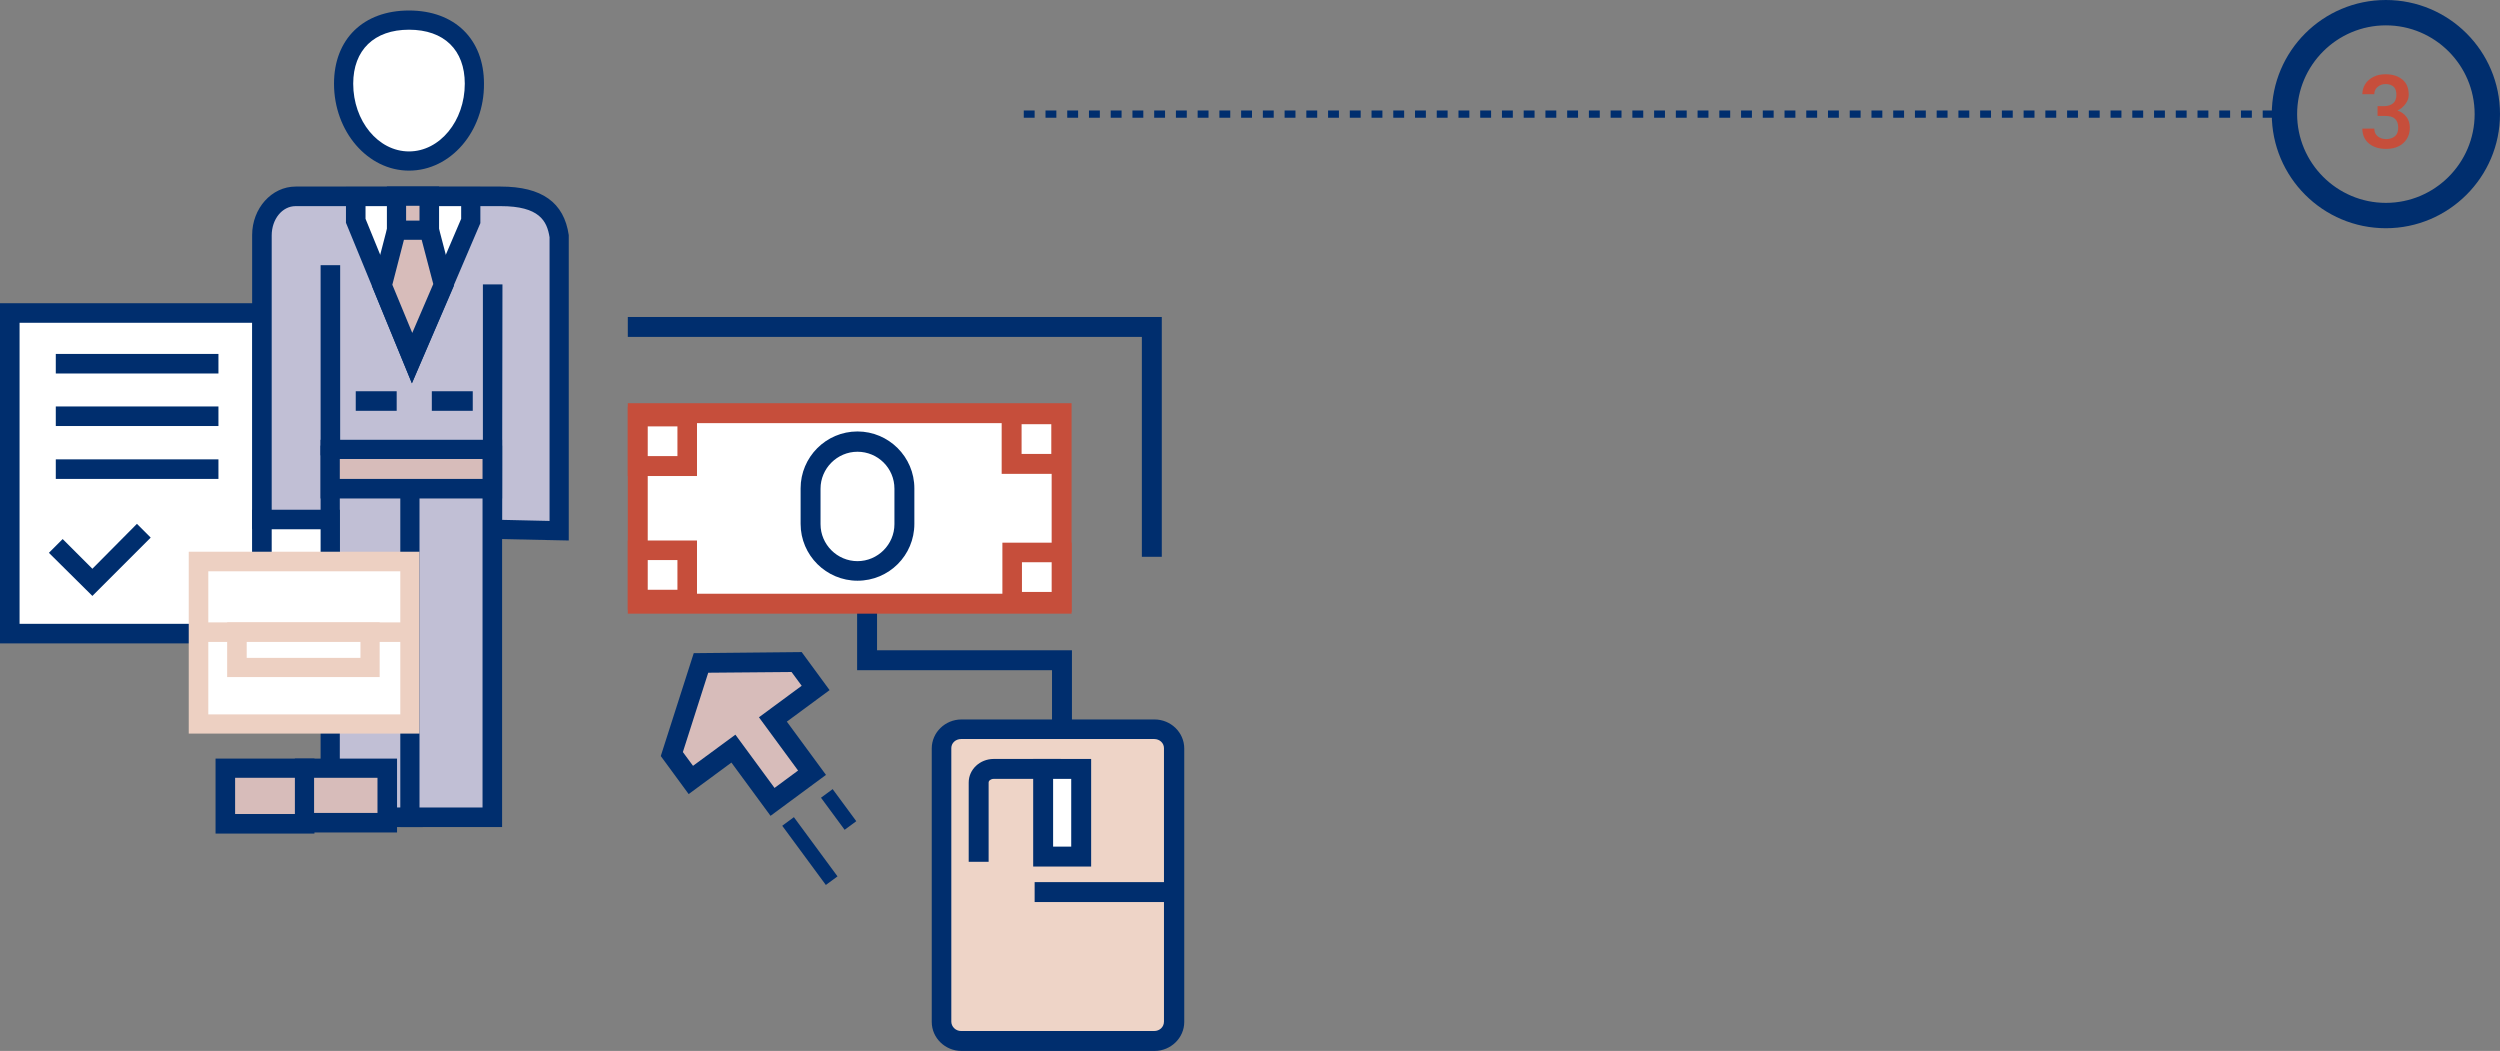 <?xml version="1.0" encoding="utf-8"?>
<!-- Generator: Adobe Illustrator 22.0.1, SVG Export Plug-In . SVG Version: 6.00 Build 0)  -->
<svg version="1.1" id="Capa_1" xmlns="http://www.w3.org/2000/svg" xmlns:xlink="http://www.w3.org/1999/xlink" x="0px" y="0px"
	 viewBox="0 0 690.1 290.1" style="enable-background:new 0 0 690.1 290.1;" xml:space="preserve">
<rect x="0" y="0" width="690.1" height="290.1" fill="#808080" stroke="none"/>
<style type="text/css">
	.st0{fill:#002E6E;}
	.st1{fill:#C64E3B;}
	.st2{fill:#EED4C7;}
	.st3{fill:#FFFFFF;}
	.st4{fill:#D7BCBA;}
	.st5{fill:#C1BFD5;}
	.st6{fill:#EDD0C2;}
</style>
<g>
	<g>
		<path class="st0" d="M658.6,63c-17.4,0-31.5-14.1-31.5-31.5S641.2,0,658.6,0s31.5,14.1,31.5,31.5S675.9,63,658.6,63z M658.6,7
			c-13.5,0-24.5,11-24.5,24.5s11,24.5,24.5,24.5s24.5-11,24.5-24.5S672.1,7,658.6,7z"/>
	</g>
	<g>
		<path class="st1" d="M656.2,29.3h2c1,0,1.8-0.3,2.4-0.8c0.6-0.5,0.9-1.3,0.9-2.3c0-0.9-0.2-1.7-0.7-2.2c-0.5-0.5-1.3-0.8-2.3-0.8
			c-0.9,0-1.6,0.3-2.2,0.8s-0.9,1.2-0.9,2h-3.3c0-1,0.3-2,0.8-2.8c0.5-0.8,1.3-1.5,2.3-2s2.1-0.7,3.3-0.7c2,0,3.5,0.5,4.7,1.5
			s1.7,2.4,1.7,4.2c0,0.9-0.3,1.7-0.9,2.5c-0.6,0.8-1.3,1.4-2.2,1.8c1.1,0.4,1.9,1,2.5,1.8c0.6,0.8,0.9,1.8,0.9,2.9
			c0,1.8-0.6,3.2-1.8,4.3c-1.2,1.1-2.8,1.6-4.8,1.6c-1.9,0-3.5-0.5-4.7-1.5c-1.2-1-1.8-2.4-1.8-4.1h3.3c0,0.9,0.3,1.6,0.9,2.1
			s1.4,0.8,2.4,0.8c1,0,1.8-0.3,2.4-0.8c0.6-0.5,0.9-1.3,0.9-2.4c0-1-0.3-1.9-0.9-2.4c-0.6-0.6-1.5-0.8-2.8-0.8h-2V29.3z"/>
	</g>
	<g>
		<path class="st0" d="M627.6,32.5h-3v-2h3V32.5z M621.6,32.5h-3v-2h3V32.5z M615.6,32.5h-3v-2h3V32.5z M609.6,32.5h-3v-2h3V32.5z
			 M603.6,32.5h-3v-2h3V32.5z M597.6,32.5h-3v-2h3V32.5z M591.6,32.5h-3v-2h3V32.5z M585.6,32.5h-3v-2h3V32.5z M579.6,32.5h-3v-2h3
			V32.5z M573.6,32.5h-3v-2h3V32.5z M567.6,32.5h-3v-2h3V32.5z M561.6,32.5h-3v-2h3V32.5z M555.6,32.5h-3v-2h3V32.5z M549.6,32.5h-3
			v-2h3V32.5z M543.6,32.5h-3v-2h3V32.5z M537.6,32.5h-3v-2h3V32.5z M531.6,32.5h-3v-2h3V32.5z M525.6,32.5h-3v-2h3V32.5z
			 M519.6,32.5h-3v-2h3V32.5z M513.6,32.5h-3v-2h3V32.5z M507.6,32.5h-3v-2h3V32.5z M501.6,32.5h-3v-2h3V32.5z M495.6,32.5h-3v-2h3
			V32.5z M489.6,32.5h-3v-2h3V32.5z M483.6,32.5h-3v-2h3V32.5z M477.6,32.5h-3v-2h3V32.5z M471.6,32.5h-3v-2h3V32.5z M465.6,32.5h-3
			v-2h3V32.5z M459.6,32.5h-3v-2h3V32.5z M453.6,32.5h-3v-2h3V32.5z M447.6,32.5h-3v-2h3V32.5z M441.6,32.5h-3v-2h3V32.5z
			 M435.6,32.5h-3v-2h3V32.5z M429.6,32.5h-3v-2h3V32.5z M423.6,32.5h-3v-2h3V32.5z M417.6,32.5h-3v-2h3V32.5z M411.6,32.5h-3v-2h3
			V32.5z M405.6,32.5h-3v-2h3V32.5z M399.6,32.5h-3v-2h3V32.5z M393.6,32.5h-3v-2h3V32.5z M387.6,32.5h-3v-2h3V32.5z M381.6,32.5h-3
			v-2h3V32.5z M375.6,32.5h-3v-2h3V32.5z M369.6,32.5h-3v-2h3V32.5z M363.6,32.5h-3v-2h3V32.5z M357.6,32.5h-3v-2h3V32.5z
			 M351.6,32.5h-3v-2h3V32.5z M345.6,32.5h-3v-2h3V32.5z M339.6,32.5h-3v-2h3V32.5z M333.6,32.5h-3v-2h3V32.5z M327.6,32.5h-3v-2h3
			V32.5z M321.6,32.5h-3v-2h3V32.5z M315.6,32.5h-3v-2h3V32.5z M309.6,32.5h-3v-2h3V32.5z M303.6,32.5h-3v-2h3V32.5z M297.6,32.5h-3
			v-2h3V32.5z M291.6,32.5h-3v-2h3V32.5z M285.6,32.5h-3v-2h3V32.5z"/>
	</g>
	<g>
		<g>
			<g>
				<g>
					<path class="st2" d="M324.2,282.1c0,2.9-2.5,5.3-5.5,5.3h-53.3c-3,0-5.5-2.4-5.5-5.3v-75.5c0-2.9,2.4-5.3,5.5-5.3h53.3
						c3,0,5.5,2.4,5.5,5.3V282.1z"/>
				</g>
				<g>
					<path class="st0" d="M318.7,290.1h-53.3c-4.5,0-8.2-3.6-8.2-8v-75.5c0-4.4,3.7-8,8.2-8h53.3c4.5,0,8.2,3.6,8.2,8v75.5
						C326.9,286.5,323.2,290.1,318.7,290.1z M265.3,204c-1.5,0-2.7,1.1-2.7,2.5v75.5c0,1.4,1.2,2.6,2.7,2.6h53.3
						c1.5,0,2.7-1.1,2.7-2.6v-75.5c0-1.4-1.2-2.5-2.7-2.5H265.3z"/>
				</g>
			</g>
			<g>
				<polygon class="st0" points="295.9,203.4 290.4,203.4 290.4,185 236.6,185 236.6,161 242.1,161 242.1,179.5 295.9,179.5 				"/>
			</g>
			<g>
				<path class="st0" d="M272.9,237.9h-5.5V216c0-3.6,3.1-6.5,6.9-6.5h18.5v5.5h-18.5c-0.8,0-1.4,0.5-1.4,1V237.9z"/>
			</g>
			<g>
				<g>
					<rect x="287.9" y="212.2" class="st3" width="10.5" height="24.2"/>
				</g>
				<g>
					<path class="st0" d="M301.2,239.2h-16v-29.7h16V239.2z M290.7,233.7h5v-18.7h-5V233.7z"/>
				</g>
			</g>
			<g>
				<g>
					<rect x="285.6" y="243.5" class="st0" width="38.5" height="5.5"/>
				</g>
			</g>
			<g>
				<g>
					<rect x="176" y="114.1" class="st3" width="117" height="52.6"/>
				</g>
				<g>
					<path class="st1" d="M295.8,169.4H173.3v-58.1h122.5V169.4z M178.8,163.9h111.5v-47.1H178.8V163.9z"/>
				</g>
			</g>
			<g>
				<polygon class="st0" points="320.7,153.7 315.2,153.7 315.2,93 173.3,93 173.3,87.5 320.7,87.5 				"/>
			</g>
			<g>
				<g>
					<rect x="176" y="115" class="st3" width="13.6" height="13.6"/>
				</g>
				<g>
					<path class="st1" d="M192.4,131.4h-19.1v-19.1h19.1V131.4z M178.8,125.9h8.2v-8.2h-8.2V125.9z"/>
				</g>
			</g>
			<g>
				<g>
					<rect x="176" y="151.9" class="st3" width="13.6" height="13.6"/>
				</g>
				<g>
					<path class="st1" d="M192.4,168.3h-19.1v-19.1h19.1V168.3z M178.8,162.8h8.2v-8.2h-8.2V162.8z"/>
				</g>
			</g>
			<g>
				<g>
					<rect x="279.2" y="114.4" class="st3" width="13.7" height="13.6"/>
				</g>
				<g>
					<path class="st1" d="M295.6,130.8h-19.1v-19.1h19.1V130.8z M282,125.3h8.2v-8.2H282V125.3z"/>
				</g>
			</g>
			<g>
				<g>
					<rect x="279.4" y="152.5" class="st3" width="13.7" height="13.6"/>
				</g>
				<g>
					<path class="st1" d="M295.8,168.9h-19.1v-19.1h19.1V168.9z M282.1,163.4h8.2v-8.2h-8.2V163.4z"/>
				</g>
			</g>
			<g>
				<g>
					<path class="st3" d="M249.7,144.6c0,7.1-5.8,12.9-12.9,12.9l0,0c-7.1,0-12.9-5.8-12.9-12.9v-9.8c0-7.1,5.8-12.9,12.9-12.9l0,0
						c7.1,0,12.9,5.8,12.9,12.9V144.6z"/>
				</g>
				<g>
					<path class="st0" d="M236.7,160.3c-8.6,0-15.7-7-15.7-15.7v-9.8c0-8.6,7-15.7,15.7-15.7c8.6,0,15.7,7,15.7,15.7v9.8
						C252.4,153.3,245.4,160.3,236.7,160.3z M236.7,124.7c-5.6,0-10.2,4.6-10.2,10.2v9.8c0,5.6,4.6,10.2,10.2,10.2
						c5.6,0,10.2-4.6,10.2-10.2v-9.8C246.9,129.2,242.3,124.7,236.7,124.7z"/>
				</g>
			</g>
			<g>
				<g>
					<g>
						<g>
							<polygon class="st4" points="202.5,206.7 213.2,221.4 224.2,213.3 213.4,198.7 225.2,190 219.9,182.9 193.5,183.1 
								185.4,208.2 190.7,215.4 							"/>
						</g>
						<g>
							<path class="st0" d="M212.7,225.2l-10.8-14.7l-11.8,8.7l-7.7-10.5l9.1-28.4l29.8-0.3l7.7,10.5l-11.8,8.7l10.8,14.7
								L212.7,225.2z M203,202.8l10.8,14.7l6.5-4.8l-10.8-14.7l11.8-8.7l-2.8-3.8l-23,0.2l-7,21.9l2.8,3.8L203,202.8z"/>
						</g>
					</g>
					<g>
						<path class="st0" d="M226.9,213.8l-14.1,10.4L202,209.5l-11.8,8.7l-7-9.6l8.8-27.5l28.9-0.3l7,9.6l-11.8,8.7L226.9,213.8z
							 M213.7,218.6l7.7-5.7l-10.8-14.7l11.8-8.7l-3.5-4.7l-24,0.2l-7.3,22.8l3.5,4.7l11.8-8.7L213.7,218.6z"/>
					</g>
				</g>
				<g>
					<g>
						
							<rect x="229.5" y="218.1" transform="matrix(0.805 -0.593 0.593 0.805 -87.454 180.723)" class="st0" width="4" height="11"/>
					</g>
				</g>
				<g>
					<g>
						
							<rect x="221.6" y="225" transform="matrix(0.805 -0.593 0.593 0.805 -95.885 178.228)" class="st0" width="4" height="20.3"/>
					</g>
				</g>
			</g>
		</g>
		<g>
			<g>
				<rect x="2.7" y="86.4" class="st3" width="69.6" height="88.5"/>
			</g>
			<g>
				<path class="st0" d="M75,177.6H0V83.7h75V177.6z M5.4,172.2h64.3V89.1H5.4V172.2z"/>
			</g>
		</g>
		<g>
			<g>
				<path class="st3" d="M131,23.1c0,11.8-8.1,21.4-18.1,21.4c-10,0-18.1-9.6-18.1-21.4c0-11.8,8.1-17.5,18.1-17.5
					C122.9,5.5,131,11.3,131,23.1z"/>
			</g>
			<g>
				<path class="st0" d="M112.9,47.1c-11.4,0-20.7-10.8-20.7-24c0-12.3,8.1-20.2,20.7-20.2c12.6,0,20.7,7.9,20.7,20.2
					C133.7,36.3,124.4,47.1,112.9,47.1z M112.9,8.2c-9.6,0-15.4,5.6-15.4,14.9c0,10.3,6.9,18.7,15.4,18.7c8.5,0,15.4-8.4,15.4-18.7
					C128.3,13.8,122.6,8.2,112.9,8.2z"/>
			</g>
		</g>
		<g>
			<g>
				<path class="st5" d="M154.4,146.5V65.3c-0.9-6.2-4.4-11.1-16.2-11.1H81.6c-5.1,0-9.3,4.8-9.3,10.7v78.5h18.9l44.8-17.7V78.3
					l0,67.8L154.4,146.5z"/>
			</g>
			<g>
				<path class="st0" d="M157.1,149.2l-23.8-0.5l0-19.1l-41.6,16.4H69.6V64.9c0-7.4,5.4-13.4,12-13.4h56.6
					c11.4,0,17.5,4.4,18.8,13.4l0,0.4V149.2z M138.6,143.5l13.1,0.3V65.5c-0.7-4.5-2.8-8.6-13.5-8.6H81.6c-3.7,0-6.6,3.6-6.6,8.1
					v75.8h15.7l42.6-16.8l0-45.5h5.4L138.6,143.5z"/>
			</g>
		</g>
		<g>
			<g>
				<rect x="88.5" y="73.2" class="st0" width="5.4" height="52.5"/>
			</g>
		</g>
		<g>
			<g>
				<polygon class="st3" points="130,60.9 113.8,98.9 98.2,60.9 98.2,54.2 130,54.2 				"/>
			</g>
			<g>
				<path class="st0" d="M113.7,105.8L95.5,61.5v-9.9h37.1v10L113.7,105.8z M100.9,60.4L113.8,92l13.5-31.6v-3.5h-26.4V60.4z"/>
			</g>
		</g>
		<g>
			<g>
				<rect x="109.4" y="54.2" class="st4" width="9.1" height="9.8"/>
			</g>
			<g>
				<path class="st0" d="M121.2,66.7h-14.4V51.5h14.4V66.7z M112.1,61.3h3.7v-4.5h-3.7V61.3z"/>
			</g>
		</g>
		<g>
			<g>
				<polygon class="st4" points="105.5,78.8 109.4,63.6 118.5,63.6 122.4,78.6 113.8,98.9 				"/>
			</g>
			<g>
				<path class="st0" d="M113.7,105.8l-11-26.8l4.7-18.1h13.2l4.7,18L113.7,105.8z M108.3,78.6l5.5,13.3l5.8-13.5l-3.2-12.2h-4.9
					L108.3,78.6z"/>
			</g>
		</g>
		<g>
			<g>
				<rect x="91.2" y="125.7" class="st5" width="22.8" height="99.9"/>
			</g>
			<g>
				<path class="st0" d="M116.6,228.3H88.5V123h28.2V228.3z M93.8,222.9h17.4v-94.5H93.8V222.9z"/>
			</g>
		</g>
		<g>
			<g>
				<rect x="113.2" y="125.7" class="st5" width="22.8" height="99.9"/>
			</g>
			<g>
				<path class="st0" d="M138.6,228.3h-28.1V123h28.1V228.3z M115.8,222.9h17.4v-94.5h-17.4V222.9z"/>
			</g>
		</g>
		<g>
			<g>
				<rect x="98.2" y="108" class="st0" width="11.3" height="5.4"/>
			</g>
		</g>
		<g>
			<g>
				<rect x="119.2" y="108" class="st0" width="11.3" height="5.4"/>
			</g>
		</g>
		<g>
			<g>
				<rect x="62.2" y="212" class="st4" width="22" height="15.4"/>
			</g>
			<g>
				<path class="st0" d="M86.9,230.1H59.5v-20.7h27.3V230.1z M64.9,224.7h16.6v-10H64.9V224.7z"/>
			</g>
		</g>
		<g>
			<g>
				<rect x="84.1" y="212.1" class="st4" width="22.9" height="15.1"/>
			</g>
			<g>
				<path class="st0" d="M109.6,229.8H81.4v-20.4h28.2V229.8z M86.7,224.4h17.5v-9.7H86.7V224.4z"/>
			</g>
		</g>
		<g>
			<g>
				<rect x="91.2" y="124" class="st4" width="44.8" height="10.8"/>
			</g>
			<g>
				<path class="st0" d="M138.6,137.6H88.5v-16.2h50.1V137.6z M93.8,132.2h39.4v-5.5H93.8V132.2z"/>
			</g>
		</g>
		<g>
			<polygon class="st0" points="25.5,164.5 13.5,152.6 17.3,148.8 25.5,157 37.8,144.6 41.6,148.4 			"/>
		</g>
		<g>
			<g>
				<rect x="72.3" y="143.4" class="st3" width="18.9" height="14"/>
			</g>
			<g>
				<path class="st0" d="M93.8,160.1H69.6v-19.4h24.2V160.1z M75,154.8h13.5v-8.7H75V154.8z"/>
			</g>
		</g>
		<g>
			<g>
				<rect x="54.8" y="155" class="st3" width="58.4" height="44.8"/>
			</g>
			<g>
				<path class="st6" d="M115.8,202.5H52.1v-50.2h63.7V202.5z M57.5,197.2h53v-39.5h-53V197.2z"/>
			</g>
		</g>
		<g>
			<g>
				<rect x="54.6" y="171.8" class="st6" width="58.6" height="5.4"/>
			</g>
		</g>
		<g>
			<g>
				<rect x="65.4" y="174.5" class="st3" width="36.8" height="9.8"/>
			</g>
			<g>
				<path class="st6" d="M104.8,186.9H62.7v-15.1h42.1V186.9z M68.1,181.6h31.4v-4.4H68.1V181.6z"/>
			</g>
		</g>
		<g>
			<g>
				<rect x="15.4" y="97.7" class="st0" width="44.9" height="5.4"/>
			</g>
		</g>
		<g>
			<g>
				<rect x="15.4" y="112.2" class="st0" width="44.9" height="5.4"/>
			</g>
		</g>
		<g>
			<g>
				<rect x="15.4" y="126.8" class="st0" width="44.9" height="5.4"/>
			</g>
		</g>
	</g>
</g>
</svg>
